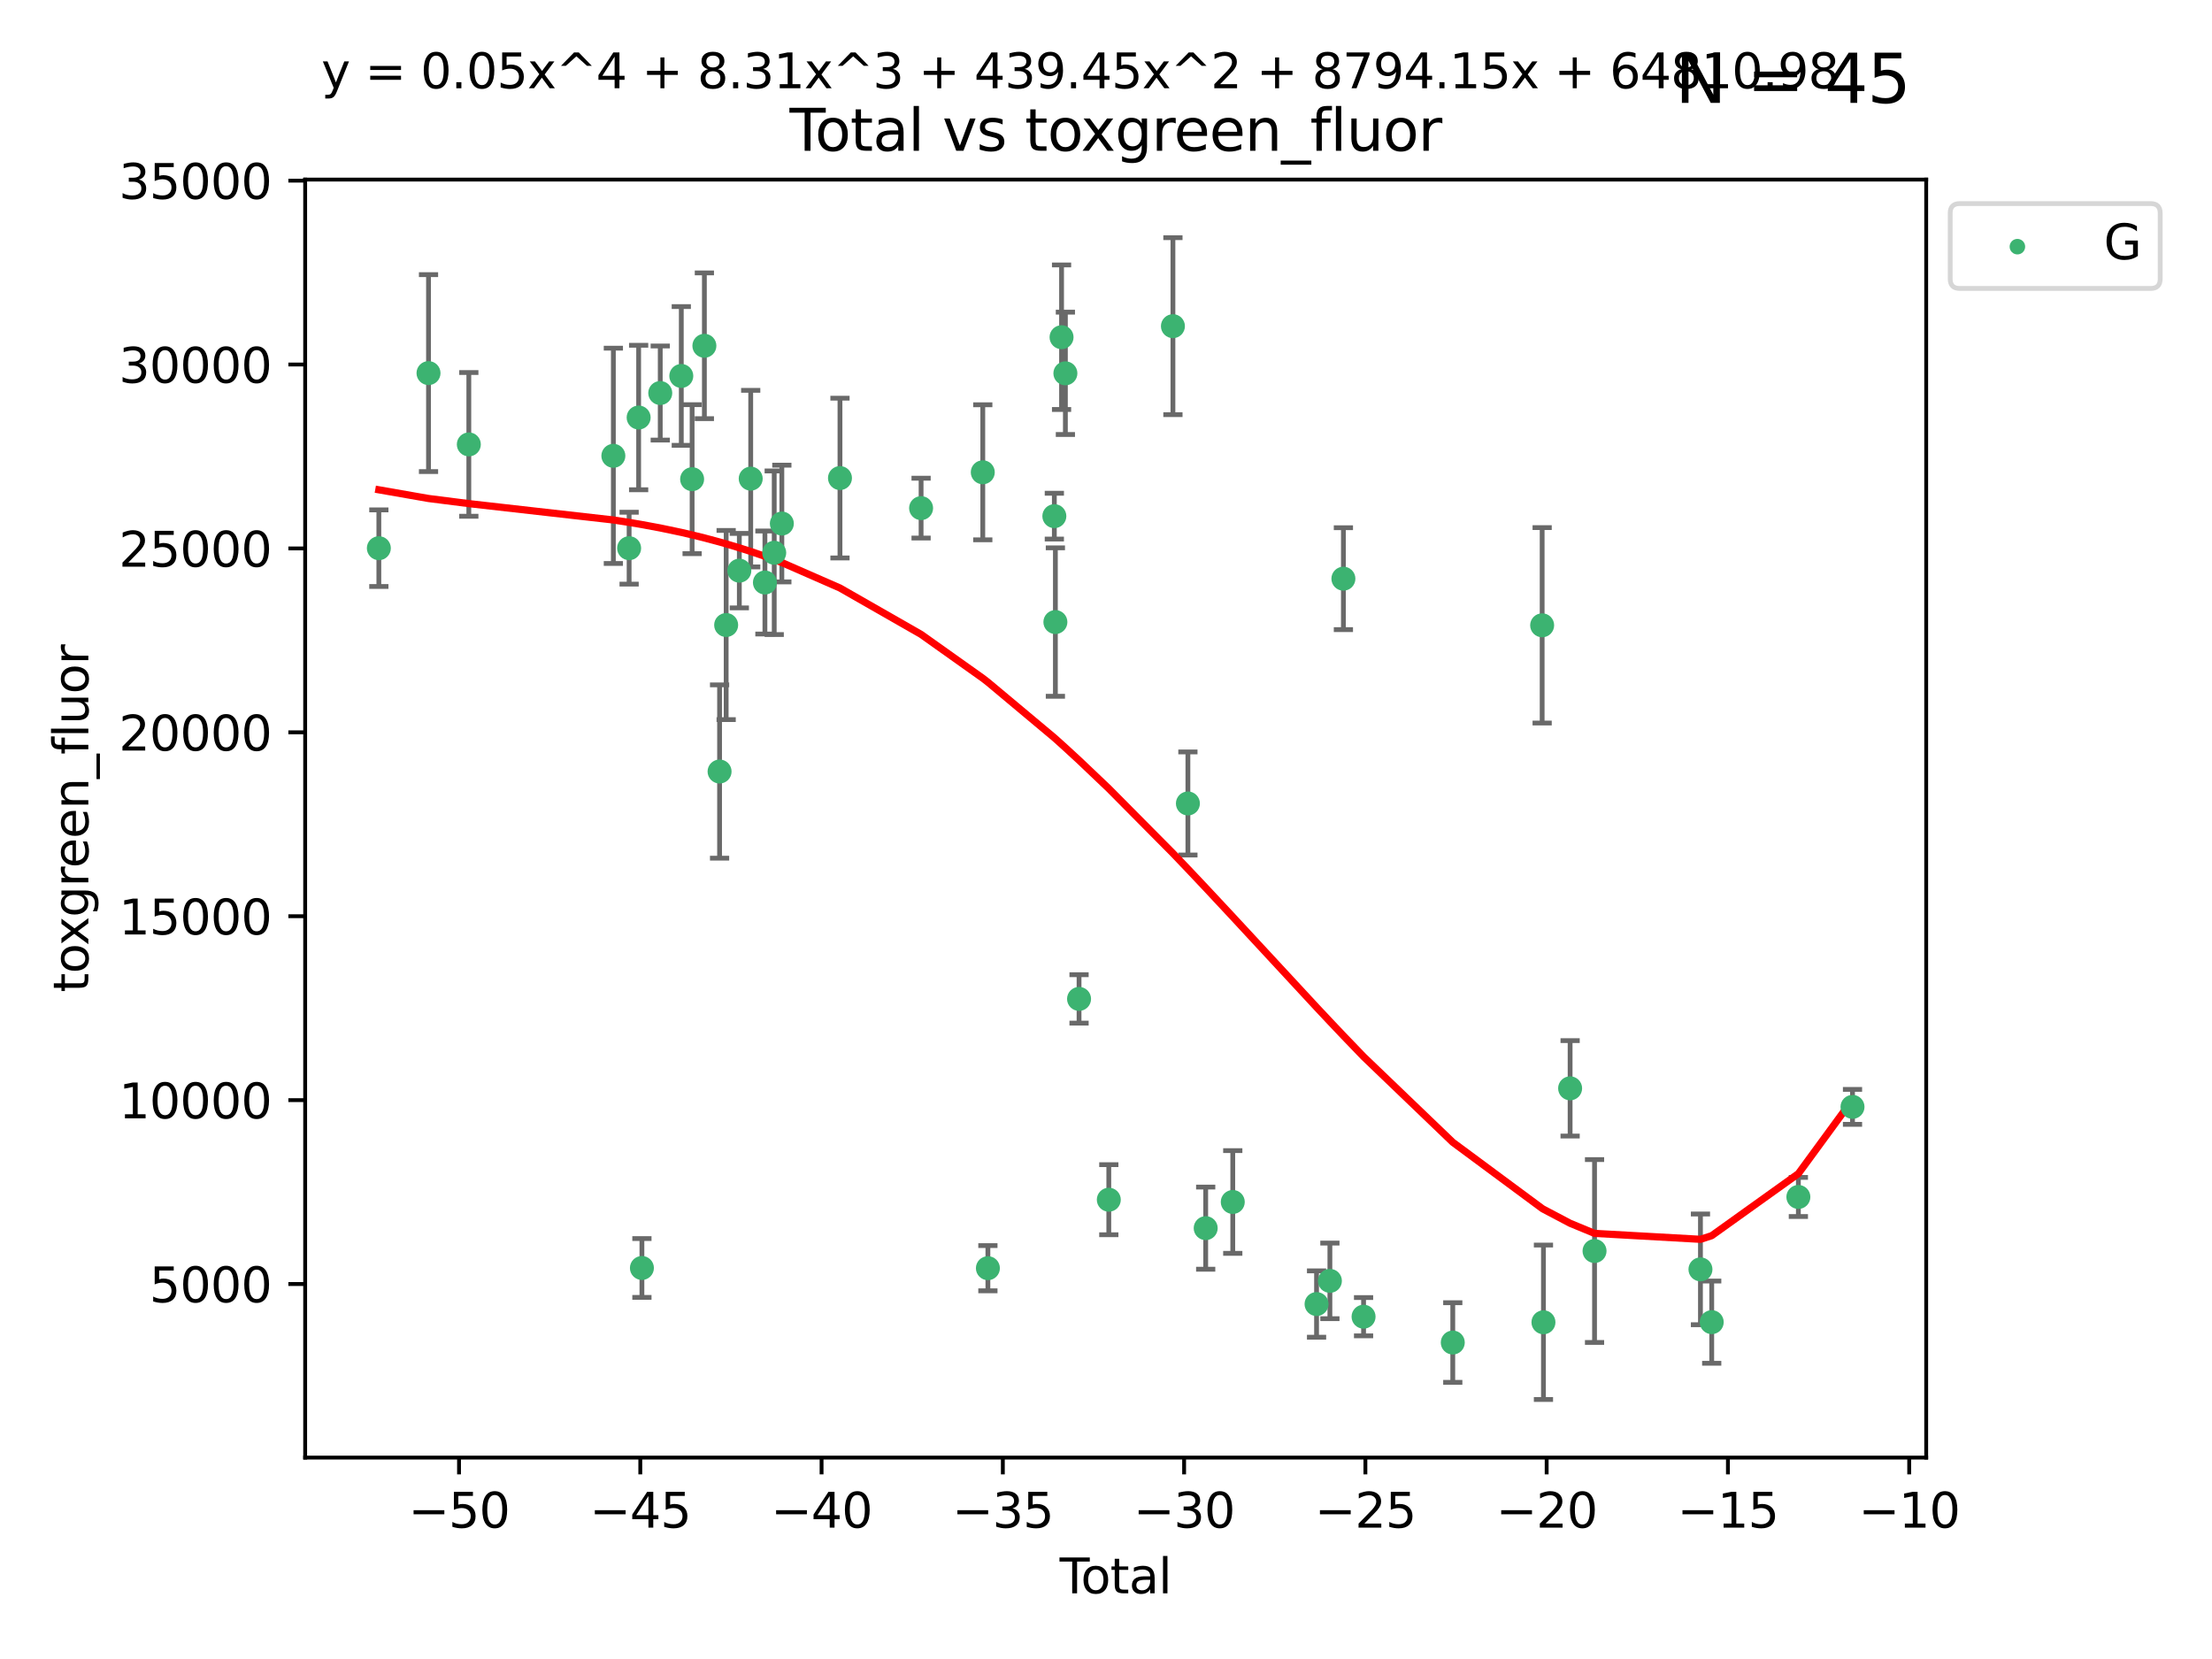 <?xml version="1.0" encoding="utf-8" standalone="no"?>
<!DOCTYPE svg PUBLIC "-//W3C//DTD SVG 1.1//EN"
  "http://www.w3.org/Graphics/SVG/1.1/DTD/svg11.dtd">
<svg xmlns:xlink="http://www.w3.org/1999/xlink" width="460.8pt" height="345.6pt" viewBox="0 0 460.8 345.6" xmlns="http://www.w3.org/2000/svg" version="1.1">
 <defs>
  <style type="text/css">*{stroke-linejoin: round; stroke-linecap: butt}</style>
 </defs>
 <g id="figure_1">
  <g id="patch_1">
   <path d="M 0 345.6 
L 460.8 345.6 
L 460.8 0 
L 0 0 
z
" style="fill: #ffffff"/>
  </g>
  <g id="axes_1">
   <g id="patch_2">
    <path d="M 63.571 303.64 
L 401.26 303.64 
L 401.26 37.411 
L 63.571 37.411 
z
" style="fill: #ffffff"/>
   </g>
   <g id="PathCollection_1">
    <defs>
     <path id="m4ce9280e00" d="M 0 1.118 
C 0.297 1.118 0.581 1 0.791 0.791 
C 1 0.581 1.118 0.297 1.118 0 
C 1.118 -0.297 1 -0.581 0.791 -0.791 
C 0.581 -1 0.297 -1.118 0 -1.118 
C -0.297 -1.118 -0.581 -1 -0.791 -0.791 
C -1 -0.581 -1.118 -0.297 -1.118 0 
C -1.118 0.297 -1 0.581 -0.791 0.791 
C -0.581 1 -0.297 1.118 0 1.118 
z
" style="stroke: #3cb371"/>
    </defs>
    <g clip-path="url(#p8dc86d5629)">
     <use xlink:href="#m4ce9280e00" x="78.921" y="114.198" style="fill: #3cb371; stroke: #3cb371"/>
     <use xlink:href="#m4ce9280e00" x="89.267" y="77.724" style="fill: #3cb371; stroke: #3cb371"/>
     <use xlink:href="#m4ce9280e00" x="97.665" y="92.577" style="fill: #3cb371; stroke: #3cb371"/>
     <use xlink:href="#m4ce9280e00" x="127.775" y="94.956" style="fill: #3cb371; stroke: #3cb371"/>
     <use xlink:href="#m4ce9280e00" x="131.058" y="114.197" style="fill: #3cb371; stroke: #3cb371"/>
     <use xlink:href="#m4ce9280e00" x="133.041" y="86.979" style="fill: #3cb371; stroke: #3cb371"/>
     <use xlink:href="#m4ce9280e00" x="133.723" y="264.144" style="fill: #3cb371; stroke: #3cb371"/>
     <use xlink:href="#m4ce9280e00" x="137.543" y="81.874" style="fill: #3cb371; stroke: #3cb371"/>
     <use xlink:href="#m4ce9280e00" x="141.926" y="78.318" style="fill: #3cb371; stroke: #3cb371"/>
     <use xlink:href="#m4ce9280e00" x="144.181" y="99.82" style="fill: #3cb371; stroke: #3cb371"/>
     <use xlink:href="#m4ce9280e00" x="146.736" y="72.035" style="fill: #3cb371; stroke: #3cb371"/>
     <use xlink:href="#m4ce9280e00" x="149.901" y="160.722" style="fill: #3cb371; stroke: #3cb371"/>
     <use xlink:href="#m4ce9280e00" x="151.272" y="130.204" style="fill: #3cb371; stroke: #3cb371"/>
     <use xlink:href="#m4ce9280e00" x="154.016" y="118.879" style="fill: #3cb371; stroke: #3cb371"/>
     <use xlink:href="#m4ce9280e00" x="156.387" y="99.709" style="fill: #3cb371; stroke: #3cb371"/>
     <use xlink:href="#m4ce9280e00" x="159.347" y="121.348" style="fill: #3cb371; stroke: #3cb371"/>
     <use xlink:href="#m4ce9280e00" x="161.285" y="115.15" style="fill: #3cb371; stroke: #3cb371"/>
     <use xlink:href="#m4ce9280e00" x="162.873" y="109.064" style="fill: #3cb371; stroke: #3cb371"/>
     <use xlink:href="#m4ce9280e00" x="174.982" y="99.589" style="fill: #3cb371; stroke: #3cb371"/>
     <use xlink:href="#m4ce9280e00" x="191.881" y="105.852" style="fill: #3cb371; stroke: #3cb371"/>
     <use xlink:href="#m4ce9280e00" x="204.731" y="98.386" style="fill: #3cb371; stroke: #3cb371"/>
     <use xlink:href="#m4ce9280e00" x="205.797" y="264.187" style="fill: #3cb371; stroke: #3cb371"/>
     <use xlink:href="#m4ce9280e00" x="219.639" y="107.524" style="fill: #3cb371; stroke: #3cb371"/>
     <use xlink:href="#m4ce9280e00" x="219.857" y="129.587" style="fill: #3cb371; stroke: #3cb371"/>
     <use xlink:href="#m4ce9280e00" x="221.142" y="70.246" style="fill: #3cb371; stroke: #3cb371"/>
     <use xlink:href="#m4ce9280e00" x="221.94" y="77.771" style="fill: #3cb371; stroke: #3cb371"/>
     <use xlink:href="#m4ce9280e00" x="224.786" y="208.09" style="fill: #3cb371; stroke: #3cb371"/>
     <use xlink:href="#m4ce9280e00" x="230.985" y="249.922" style="fill: #3cb371; stroke: #3cb371"/>
     <use xlink:href="#m4ce9280e00" x="244.342" y="67.947" style="fill: #3cb371; stroke: #3cb371"/>
     <use xlink:href="#m4ce9280e00" x="247.462" y="167.377" style="fill: #3cb371; stroke: #3cb371"/>
     <use xlink:href="#m4ce9280e00" x="251.168" y="255.845" style="fill: #3cb371; stroke: #3cb371"/>
     <use xlink:href="#m4ce9280e00" x="256.809" y="250.394" style="fill: #3cb371; stroke: #3cb371"/>
     <use xlink:href="#m4ce9280e00" x="274.263" y="271.659" style="fill: #3cb371; stroke: #3cb371"/>
     <use xlink:href="#m4ce9280e00" x="277.042" y="266.83" style="fill: #3cb371; stroke: #3cb371"/>
     <use xlink:href="#m4ce9280e00" x="279.855" y="120.55" style="fill: #3cb371; stroke: #3cb371"/>
     <use xlink:href="#m4ce9280e00" x="284.056" y="274.291" style="fill: #3cb371; stroke: #3cb371"/>
     <use xlink:href="#m4ce9280e00" x="302.64" y="279.675" style="fill: #3cb371; stroke: #3cb371"/>
     <use xlink:href="#m4ce9280e00" x="321.258" y="130.262" style="fill: #3cb371; stroke: #3cb371"/>
     <use xlink:href="#m4ce9280e00" x="321.53" y="275.455" style="fill: #3cb371; stroke: #3cb371"/>
     <use xlink:href="#m4ce9280e00" x="327.084" y="226.719" style="fill: #3cb371; stroke: #3cb371"/>
     <use xlink:href="#m4ce9280e00" x="332.172" y="260.609" style="fill: #3cb371; stroke: #3cb371"/>
     <use xlink:href="#m4ce9280e00" x="354.236" y="264.431" style="fill: #3cb371; stroke: #3cb371"/>
     <use xlink:href="#m4ce9280e00" x="356.582" y="275.427" style="fill: #3cb371; stroke: #3cb371"/>
     <use xlink:href="#m4ce9280e00" x="374.633" y="249.349" style="fill: #3cb371; stroke: #3cb371"/>
     <use xlink:href="#m4ce9280e00" x="385.911" y="230.582" style="fill: #3cb371; stroke: #3cb371"/>
    </g>
   </g>
   <g id="matplotlib.axis_1">
    <g id="xtick_1">
     <g id="line2d_1">
      <defs>
       <path id="m069d992922" d="M 0 0 
L 0 3.5 
" style="stroke: #000000; stroke-width: 0.8"/>
      </defs>
      <g>
       <use xlink:href="#m069d992922" x="95.623" y="303.64" style="stroke: #000000; stroke-width: 0.8"/>
      </g>
     </g>
     <g id="text_1">
      <!-- −50 -->
      <g transform="translate(85.071 318.238)scale(0.1 -0.1)">
       <defs>
        <path id="DejaVuSans-2212" d="M 678 2272 
L 4684 2272 
L 4684 1741 
L 678 1741 
L 678 2272 
z
" transform="scale(0.016)"/>
        <path id="DejaVuSans-35" d="M 691 4666 
L 3169 4666 
L 3169 4134 
L 1269 4134 
L 1269 2991 
Q 1406 3038 1543 3061 
Q 1681 3084 1819 3084 
Q 2600 3084 3056 2656 
Q 3513 2228 3513 1497 
Q 3513 744 3044 326 
Q 2575 -91 1722 -91 
Q 1428 -91 1123 -41 
Q 819 9 494 109 
L 494 744 
Q 775 591 1075 516 
Q 1375 441 1709 441 
Q 2250 441 2565 725 
Q 2881 1009 2881 1497 
Q 2881 1984 2565 2268 
Q 2250 2553 1709 2553 
Q 1456 2553 1204 2497 
Q 953 2441 691 2322 
L 691 4666 
z
" transform="scale(0.016)"/>
        <path id="DejaVuSans-30" d="M 2034 4250 
Q 1547 4250 1301 3770 
Q 1056 3291 1056 2328 
Q 1056 1369 1301 889 
Q 1547 409 2034 409 
Q 2525 409 2770 889 
Q 3016 1369 3016 2328 
Q 3016 3291 2770 3770 
Q 2525 4250 2034 4250 
z
M 2034 4750 
Q 2819 4750 3233 4129 
Q 3647 3509 3647 2328 
Q 3647 1150 3233 529 
Q 2819 -91 2034 -91 
Q 1250 -91 836 529 
Q 422 1150 422 2328 
Q 422 3509 836 4129 
Q 1250 4750 2034 4750 
z
" transform="scale(0.016)"/>
       </defs>
       <use xlink:href="#DejaVuSans-2212"/>
       <use xlink:href="#DejaVuSans-35" x="83.789"/>
       <use xlink:href="#DejaVuSans-30" x="147.412"/>
      </g>
     </g>
    </g>
    <g id="xtick_2">
     <g id="line2d_2">
      <g>
       <use xlink:href="#m069d992922" x="133.385" y="303.64" style="stroke: #000000; stroke-width: 0.8"/>
      </g>
     </g>
     <g id="text_2">
      <!-- −45 -->
      <g transform="translate(122.833 318.238)scale(0.1 -0.1)">
       <defs>
        <path id="DejaVuSans-34" d="M 2419 4116 
L 825 1625 
L 2419 1625 
L 2419 4116 
z
M 2253 4666 
L 3047 4666 
L 3047 1625 
L 3713 1625 
L 3713 1100 
L 3047 1100 
L 3047 0 
L 2419 0 
L 2419 1100 
L 313 1100 
L 313 1709 
L 2253 4666 
z
" transform="scale(0.016)"/>
       </defs>
       <use xlink:href="#DejaVuSans-2212"/>
       <use xlink:href="#DejaVuSans-34" x="83.789"/>
       <use xlink:href="#DejaVuSans-35" x="147.412"/>
      </g>
     </g>
    </g>
    <g id="xtick_3">
     <g id="line2d_3">
      <g>
       <use xlink:href="#m069d992922" x="171.148" y="303.64" style="stroke: #000000; stroke-width: 0.8"/>
      </g>
     </g>
     <g id="text_3">
      <!-- −40 -->
      <g transform="translate(160.595 318.238)scale(0.1 -0.1)">
       <use xlink:href="#DejaVuSans-2212"/>
       <use xlink:href="#DejaVuSans-34" x="83.789"/>
       <use xlink:href="#DejaVuSans-30" x="147.412"/>
      </g>
     </g>
    </g>
    <g id="xtick_4">
     <g id="line2d_4">
      <g>
       <use xlink:href="#m069d992922" x="208.91" y="303.64" style="stroke: #000000; stroke-width: 0.8"/>
      </g>
     </g>
     <g id="text_4">
      <!-- −35 -->
      <g transform="translate(198.358 318.238)scale(0.1 -0.1)">
       <defs>
        <path id="DejaVuSans-33" d="M 2597 2516 
Q 3050 2419 3304 2112 
Q 3559 1806 3559 1356 
Q 3559 666 3084 287 
Q 2609 -91 1734 -91 
Q 1441 -91 1130 -33 
Q 819 25 488 141 
L 488 750 
Q 750 597 1062 519 
Q 1375 441 1716 441 
Q 2309 441 2620 675 
Q 2931 909 2931 1356 
Q 2931 1769 2642 2001 
Q 2353 2234 1838 2234 
L 1294 2234 
L 1294 2753 
L 1863 2753 
Q 2328 2753 2575 2939 
Q 2822 3125 2822 3475 
Q 2822 3834 2567 4026 
Q 2313 4219 1838 4219 
Q 1578 4219 1281 4162 
Q 984 4106 628 3988 
L 628 4550 
Q 988 4650 1302 4700 
Q 1616 4750 1894 4750 
Q 2613 4750 3031 4423 
Q 3450 4097 3450 3541 
Q 3450 3153 3228 2886 
Q 3006 2619 2597 2516 
z
" transform="scale(0.016)"/>
       </defs>
       <use xlink:href="#DejaVuSans-2212"/>
       <use xlink:href="#DejaVuSans-33" x="83.789"/>
       <use xlink:href="#DejaVuSans-35" x="147.412"/>
      </g>
     </g>
    </g>
    <g id="xtick_5">
     <g id="line2d_5">
      <g>
       <use xlink:href="#m069d992922" x="246.672" y="303.64" style="stroke: #000000; stroke-width: 0.8"/>
      </g>
     </g>
     <g id="text_5">
      <!-- −30 -->
      <g transform="translate(236.12 318.238)scale(0.1 -0.1)">
       <use xlink:href="#DejaVuSans-2212"/>
       <use xlink:href="#DejaVuSans-33" x="83.789"/>
       <use xlink:href="#DejaVuSans-30" x="147.412"/>
      </g>
     </g>
    </g>
    <g id="xtick_6">
     <g id="line2d_6">
      <g>
       <use xlink:href="#m069d992922" x="284.435" y="303.64" style="stroke: #000000; stroke-width: 0.8"/>
      </g>
     </g>
     <g id="text_6">
      <!-- −25 -->
      <g transform="translate(273.882 318.238)scale(0.1 -0.1)">
       <defs>
        <path id="DejaVuSans-32" d="M 1228 531 
L 3431 531 
L 3431 0 
L 469 0 
L 469 531 
Q 828 903 1448 1529 
Q 2069 2156 2228 2338 
Q 2531 2678 2651 2914 
Q 2772 3150 2772 3378 
Q 2772 3750 2511 3984 
Q 2250 4219 1831 4219 
Q 1534 4219 1204 4116 
Q 875 4013 500 3803 
L 500 4441 
Q 881 4594 1212 4672 
Q 1544 4750 1819 4750 
Q 2544 4750 2975 4387 
Q 3406 4025 3406 3419 
Q 3406 3131 3298 2873 
Q 3191 2616 2906 2266 
Q 2828 2175 2409 1742 
Q 1991 1309 1228 531 
z
" transform="scale(0.016)"/>
       </defs>
       <use xlink:href="#DejaVuSans-2212"/>
       <use xlink:href="#DejaVuSans-32" x="83.789"/>
       <use xlink:href="#DejaVuSans-35" x="147.412"/>
      </g>
     </g>
    </g>
    <g id="xtick_7">
     <g id="line2d_7">
      <g>
       <use xlink:href="#m069d992922" x="322.197" y="303.64" style="stroke: #000000; stroke-width: 0.8"/>
      </g>
     </g>
     <g id="text_7">
      <!-- −20 -->
      <g transform="translate(311.645 318.238)scale(0.1 -0.1)">
       <use xlink:href="#DejaVuSans-2212"/>
       <use xlink:href="#DejaVuSans-32" x="83.789"/>
       <use xlink:href="#DejaVuSans-30" x="147.412"/>
      </g>
     </g>
    </g>
    <g id="xtick_8">
     <g id="line2d_8">
      <g>
       <use xlink:href="#m069d992922" x="359.959" y="303.64" style="stroke: #000000; stroke-width: 0.8"/>
      </g>
     </g>
     <g id="text_8">
      <!-- −15 -->
      <g transform="translate(349.407 318.238)scale(0.1 -0.1)">
       <defs>
        <path id="DejaVuSans-31" d="M 794 531 
L 1825 531 
L 1825 4091 
L 703 3866 
L 703 4441 
L 1819 4666 
L 2450 4666 
L 2450 531 
L 3481 531 
L 3481 0 
L 794 0 
L 794 531 
z
" transform="scale(0.016)"/>
       </defs>
       <use xlink:href="#DejaVuSans-2212"/>
       <use xlink:href="#DejaVuSans-31" x="83.789"/>
       <use xlink:href="#DejaVuSans-35" x="147.412"/>
      </g>
     </g>
    </g>
    <g id="xtick_9">
     <g id="line2d_9">
      <g>
       <use xlink:href="#m069d992922" x="397.722" y="303.64" style="stroke: #000000; stroke-width: 0.8"/>
      </g>
     </g>
     <g id="text_9">
      <!-- −10 -->
      <g transform="translate(387.169 318.238)scale(0.1 -0.1)">
       <use xlink:href="#DejaVuSans-2212"/>
       <use xlink:href="#DejaVuSans-31" x="83.789"/>
       <use xlink:href="#DejaVuSans-30" x="147.412"/>
      </g>
     </g>
    </g>
    <g id="text_10">
     <!-- Total -->
     <g transform="translate(220.739 331.917)scale(0.1 -0.1)">
      <defs>
       <path id="DejaVuSans-54" d="M -19 4666 
L 3928 4666 
L 3928 4134 
L 2272 4134 
L 2272 0 
L 1638 0 
L 1638 4134 
L -19 4134 
L -19 4666 
z
" transform="scale(0.016)"/>
       <path id="DejaVuSans-6f" d="M 1959 3097 
Q 1497 3097 1228 2736 
Q 959 2375 959 1747 
Q 959 1119 1226 758 
Q 1494 397 1959 397 
Q 2419 397 2687 759 
Q 2956 1122 2956 1747 
Q 2956 2369 2687 2733 
Q 2419 3097 1959 3097 
z
M 1959 3584 
Q 2709 3584 3137 3096 
Q 3566 2609 3566 1747 
Q 3566 888 3137 398 
Q 2709 -91 1959 -91 
Q 1206 -91 779 398 
Q 353 888 353 1747 
Q 353 2609 779 3096 
Q 1206 3584 1959 3584 
z
" transform="scale(0.016)"/>
       <path id="DejaVuSans-74" d="M 1172 4494 
L 1172 3500 
L 2356 3500 
L 2356 3053 
L 1172 3053 
L 1172 1153 
Q 1172 725 1289 603 
Q 1406 481 1766 481 
L 2356 481 
L 2356 0 
L 1766 0 
Q 1100 0 847 248 
Q 594 497 594 1153 
L 594 3053 
L 172 3053 
L 172 3500 
L 594 3500 
L 594 4494 
L 1172 4494 
z
" transform="scale(0.016)"/>
       <path id="DejaVuSans-61" d="M 2194 1759 
Q 1497 1759 1228 1600 
Q 959 1441 959 1056 
Q 959 750 1161 570 
Q 1363 391 1709 391 
Q 2188 391 2477 730 
Q 2766 1069 2766 1631 
L 2766 1759 
L 2194 1759 
z
M 3341 1997 
L 3341 0 
L 2766 0 
L 2766 531 
Q 2569 213 2275 61 
Q 1981 -91 1556 -91 
Q 1019 -91 701 211 
Q 384 513 384 1019 
Q 384 1609 779 1909 
Q 1175 2209 1959 2209 
L 2766 2209 
L 2766 2266 
Q 2766 2663 2505 2880 
Q 2244 3097 1772 3097 
Q 1472 3097 1187 3025 
Q 903 2953 641 2809 
L 641 3341 
Q 956 3463 1253 3523 
Q 1550 3584 1831 3584 
Q 2591 3584 2966 3190 
Q 3341 2797 3341 1997 
z
" transform="scale(0.016)"/>
       <path id="DejaVuSans-6c" d="M 603 4863 
L 1178 4863 
L 1178 0 
L 603 0 
L 603 4863 
z
" transform="scale(0.016)"/>
      </defs>
      <use xlink:href="#DejaVuSans-54"/>
      <use xlink:href="#DejaVuSans-6f" x="44.084"/>
      <use xlink:href="#DejaVuSans-74" x="105.266"/>
      <use xlink:href="#DejaVuSans-61" x="144.475"/>
      <use xlink:href="#DejaVuSans-6c" x="205.754"/>
     </g>
    </g>
   </g>
   <g id="matplotlib.axis_2">
    <g id="ytick_1">
     <g id="line2d_10">
      <defs>
       <path id="m9596f6e429" d="M 0 0 
L -3.5 0 
" style="stroke: #000000; stroke-width: 0.8"/>
      </defs>
      <g>
       <use xlink:href="#m9596f6e429" x="63.571" y="267.484" style="stroke: #000000; stroke-width: 0.8"/>
      </g>
     </g>
     <g id="text_11">
      <!-- 5000 -->
      <g transform="translate(31.121 271.283)scale(0.1 -0.1)">
       <use xlink:href="#DejaVuSans-35"/>
       <use xlink:href="#DejaVuSans-30" x="63.623"/>
       <use xlink:href="#DejaVuSans-30" x="127.246"/>
       <use xlink:href="#DejaVuSans-30" x="190.869"/>
      </g>
     </g>
    </g>
    <g id="ytick_2">
     <g id="line2d_11">
      <g>
       <use xlink:href="#m9596f6e429" x="63.571" y="229.175" style="stroke: #000000; stroke-width: 0.8"/>
      </g>
     </g>
     <g id="text_12">
      <!-- 10000 -->
      <g transform="translate(24.759 232.974)scale(0.1 -0.1)">
       <use xlink:href="#DejaVuSans-31"/>
       <use xlink:href="#DejaVuSans-30" x="63.623"/>
       <use xlink:href="#DejaVuSans-30" x="127.246"/>
       <use xlink:href="#DejaVuSans-30" x="190.869"/>
       <use xlink:href="#DejaVuSans-30" x="254.492"/>
      </g>
     </g>
    </g>
    <g id="ytick_3">
     <g id="line2d_12">
      <g>
       <use xlink:href="#m9596f6e429" x="63.571" y="190.865" style="stroke: #000000; stroke-width: 0.8"/>
      </g>
     </g>
     <g id="text_13">
      <!-- 15000 -->
      <g transform="translate(24.759 194.665)scale(0.1 -0.1)">
       <use xlink:href="#DejaVuSans-31"/>
       <use xlink:href="#DejaVuSans-35" x="63.623"/>
       <use xlink:href="#DejaVuSans-30" x="127.246"/>
       <use xlink:href="#DejaVuSans-30" x="190.869"/>
       <use xlink:href="#DejaVuSans-30" x="254.492"/>
      </g>
     </g>
    </g>
    <g id="ytick_4">
     <g id="line2d_13">
      <g>
       <use xlink:href="#m9596f6e429" x="63.571" y="152.556" style="stroke: #000000; stroke-width: 0.8"/>
      </g>
     </g>
     <g id="text_14">
      <!-- 20000 -->
      <g transform="translate(24.759 156.356)scale(0.1 -0.1)">
       <use xlink:href="#DejaVuSans-32"/>
       <use xlink:href="#DejaVuSans-30" x="63.623"/>
       <use xlink:href="#DejaVuSans-30" x="127.246"/>
       <use xlink:href="#DejaVuSans-30" x="190.869"/>
       <use xlink:href="#DejaVuSans-30" x="254.492"/>
      </g>
     </g>
    </g>
    <g id="ytick_5">
     <g id="line2d_14">
      <g>
       <use xlink:href="#m9596f6e429" x="63.571" y="114.247" style="stroke: #000000; stroke-width: 0.8"/>
      </g>
     </g>
     <g id="text_15">
      <!-- 25000 -->
      <g transform="translate(24.759 118.046)scale(0.1 -0.1)">
       <use xlink:href="#DejaVuSans-32"/>
       <use xlink:href="#DejaVuSans-35" x="63.623"/>
       <use xlink:href="#DejaVuSans-30" x="127.246"/>
       <use xlink:href="#DejaVuSans-30" x="190.869"/>
       <use xlink:href="#DejaVuSans-30" x="254.492"/>
      </g>
     </g>
    </g>
    <g id="ytick_6">
     <g id="line2d_15">
      <g>
       <use xlink:href="#m9596f6e429" x="63.571" y="75.938" style="stroke: #000000; stroke-width: 0.8"/>
      </g>
     </g>
     <g id="text_16">
      <!-- 30000 -->
      <g transform="translate(24.759 79.737)scale(0.1 -0.1)">
       <use xlink:href="#DejaVuSans-33"/>
       <use xlink:href="#DejaVuSans-30" x="63.623"/>
       <use xlink:href="#DejaVuSans-30" x="127.246"/>
       <use xlink:href="#DejaVuSans-30" x="190.869"/>
       <use xlink:href="#DejaVuSans-30" x="254.492"/>
      </g>
     </g>
    </g>
    <g id="ytick_7">
     <g id="line2d_16">
      <g>
       <use xlink:href="#m9596f6e429" x="63.571" y="37.629" style="stroke: #000000; stroke-width: 0.8"/>
      </g>
     </g>
     <g id="text_17">
      <!-- 35000 -->
      <g transform="translate(24.759 41.428)scale(0.1 -0.1)">
       <use xlink:href="#DejaVuSans-33"/>
       <use xlink:href="#DejaVuSans-35" x="63.623"/>
       <use xlink:href="#DejaVuSans-30" x="127.246"/>
       <use xlink:href="#DejaVuSans-30" x="190.869"/>
       <use xlink:href="#DejaVuSans-30" x="254.492"/>
      </g>
     </g>
    </g>
    <g id="text_18">
     <!-- toxgreen_fluor -->
     <g transform="translate(18.401 206.72)rotate(-90)scale(0.1 -0.1)">
      <defs>
       <path id="DejaVuSans-78" d="M 3513 3500 
L 2247 1797 
L 3578 0 
L 2900 0 
L 1881 1375 
L 863 0 
L 184 0 
L 1544 1831 
L 300 3500 
L 978 3500 
L 1906 2253 
L 2834 3500 
L 3513 3500 
z
" transform="scale(0.016)"/>
       <path id="DejaVuSans-67" d="M 2906 1791 
Q 2906 2416 2648 2759 
Q 2391 3103 1925 3103 
Q 1463 3103 1205 2759 
Q 947 2416 947 1791 
Q 947 1169 1205 825 
Q 1463 481 1925 481 
Q 2391 481 2648 825 
Q 2906 1169 2906 1791 
z
M 3481 434 
Q 3481 -459 3084 -895 
Q 2688 -1331 1869 -1331 
Q 1566 -1331 1297 -1286 
Q 1028 -1241 775 -1147 
L 775 -588 
Q 1028 -725 1275 -790 
Q 1522 -856 1778 -856 
Q 2344 -856 2625 -561 
Q 2906 -266 2906 331 
L 2906 616 
Q 2728 306 2450 153 
Q 2172 0 1784 0 
Q 1141 0 747 490 
Q 353 981 353 1791 
Q 353 2603 747 3093 
Q 1141 3584 1784 3584 
Q 2172 3584 2450 3431 
Q 2728 3278 2906 2969 
L 2906 3500 
L 3481 3500 
L 3481 434 
z
" transform="scale(0.016)"/>
       <path id="DejaVuSans-72" d="M 2631 2963 
Q 2534 3019 2420 3045 
Q 2306 3072 2169 3072 
Q 1681 3072 1420 2755 
Q 1159 2438 1159 1844 
L 1159 0 
L 581 0 
L 581 3500 
L 1159 3500 
L 1159 2956 
Q 1341 3275 1631 3429 
Q 1922 3584 2338 3584 
Q 2397 3584 2469 3576 
Q 2541 3569 2628 3553 
L 2631 2963 
z
" transform="scale(0.016)"/>
       <path id="DejaVuSans-65" d="M 3597 1894 
L 3597 1613 
L 953 1613 
Q 991 1019 1311 708 
Q 1631 397 2203 397 
Q 2534 397 2845 478 
Q 3156 559 3463 722 
L 3463 178 
Q 3153 47 2828 -22 
Q 2503 -91 2169 -91 
Q 1331 -91 842 396 
Q 353 884 353 1716 
Q 353 2575 817 3079 
Q 1281 3584 2069 3584 
Q 2775 3584 3186 3129 
Q 3597 2675 3597 1894 
z
M 3022 2063 
Q 3016 2534 2758 2815 
Q 2500 3097 2075 3097 
Q 1594 3097 1305 2825 
Q 1016 2553 972 2059 
L 3022 2063 
z
" transform="scale(0.016)"/>
       <path id="DejaVuSans-6e" d="M 3513 2113 
L 3513 0 
L 2938 0 
L 2938 2094 
Q 2938 2591 2744 2837 
Q 2550 3084 2163 3084 
Q 1697 3084 1428 2787 
Q 1159 2491 1159 1978 
L 1159 0 
L 581 0 
L 581 3500 
L 1159 3500 
L 1159 2956 
Q 1366 3272 1645 3428 
Q 1925 3584 2291 3584 
Q 2894 3584 3203 3211 
Q 3513 2838 3513 2113 
z
" transform="scale(0.016)"/>
       <path id="DejaVuSans-5f" d="M 3263 -1063 
L 3263 -1509 
L -63 -1509 
L -63 -1063 
L 3263 -1063 
z
" transform="scale(0.016)"/>
       <path id="DejaVuSans-66" d="M 2375 4863 
L 2375 4384 
L 1825 4384 
Q 1516 4384 1395 4259 
Q 1275 4134 1275 3809 
L 1275 3500 
L 2222 3500 
L 2222 3053 
L 1275 3053 
L 1275 0 
L 697 0 
L 697 3053 
L 147 3053 
L 147 3500 
L 697 3500 
L 697 3744 
Q 697 4328 969 4595 
Q 1241 4863 1831 4863 
L 2375 4863 
z
" transform="scale(0.016)"/>
       <path id="DejaVuSans-75" d="M 544 1381 
L 544 3500 
L 1119 3500 
L 1119 1403 
Q 1119 906 1312 657 
Q 1506 409 1894 409 
Q 2359 409 2629 706 
Q 2900 1003 2900 1516 
L 2900 3500 
L 3475 3500 
L 3475 0 
L 2900 0 
L 2900 538 
Q 2691 219 2414 64 
Q 2138 -91 1772 -91 
Q 1169 -91 856 284 
Q 544 659 544 1381 
z
M 1991 3584 
L 1991 3584 
z
" transform="scale(0.016)"/>
      </defs>
      <use xlink:href="#DejaVuSans-74"/>
      <use xlink:href="#DejaVuSans-6f" x="39.209"/>
      <use xlink:href="#DejaVuSans-78" x="97.266"/>
      <use xlink:href="#DejaVuSans-67" x="156.445"/>
      <use xlink:href="#DejaVuSans-72" x="219.922"/>
      <use xlink:href="#DejaVuSans-65" x="258.785"/>
      <use xlink:href="#DejaVuSans-65" x="320.309"/>
      <use xlink:href="#DejaVuSans-6e" x="381.832"/>
      <use xlink:href="#DejaVuSans-5f" x="445.211"/>
      <use xlink:href="#DejaVuSans-66" x="495.211"/>
      <use xlink:href="#DejaVuSans-6c" x="530.416"/>
      <use xlink:href="#DejaVuSans-75" x="558.199"/>
      <use xlink:href="#DejaVuSans-6f" x="621.578"/>
      <use xlink:href="#DejaVuSans-72" x="682.76"/>
     </g>
    </g>
   </g>
   <g id="LineCollection_1">
    <path d="M 78.921 122.177 
L 78.921 106.218 
" clip-path="url(#p8dc86d5629)" style="fill: none; stroke: #696969"/>
    <path d="M 89.267 98.235 
L 89.267 57.213 
" clip-path="url(#p8dc86d5629)" style="fill: none; stroke: #696969"/>
    <path d="M 97.665 107.546 
L 97.665 77.608 
" clip-path="url(#p8dc86d5629)" style="fill: none; stroke: #696969"/>
    <path d="M 127.775 117.382 
L 127.775 72.53 
" clip-path="url(#p8dc86d5629)" style="fill: none; stroke: #696969"/>
    <path d="M 131.058 121.685 
L 131.058 106.709 
" clip-path="url(#p8dc86d5629)" style="fill: none; stroke: #696969"/>
    <path d="M 133.041 102.026 
L 133.041 71.931 
" clip-path="url(#p8dc86d5629)" style="fill: none; stroke: #696969"/>
    <path d="M 133.723 270.268 
L 133.723 258.021 
" clip-path="url(#p8dc86d5629)" style="fill: none; stroke: #696969"/>
    <path d="M 137.543 91.672 
L 137.543 72.076 
" clip-path="url(#p8dc86d5629)" style="fill: none; stroke: #696969"/>
    <path d="M 141.926 92.768 
L 141.926 63.868 
" clip-path="url(#p8dc86d5629)" style="fill: none; stroke: #696969"/>
    <path d="M 144.181 115.336 
L 144.181 84.303 
" clip-path="url(#p8dc86d5629)" style="fill: none; stroke: #696969"/>
    <path d="M 146.736 87.218 
L 146.736 56.851 
" clip-path="url(#p8dc86d5629)" style="fill: none; stroke: #696969"/>
    <path d="M 149.901 178.776 
L 149.901 142.667 
" clip-path="url(#p8dc86d5629)" style="fill: none; stroke: #696969"/>
    <path d="M 151.272 149.911 
L 151.272 110.497 
" clip-path="url(#p8dc86d5629)" style="fill: none; stroke: #696969"/>
    <path d="M 154.016 126.638 
L 154.016 111.12 
" clip-path="url(#p8dc86d5629)" style="fill: none; stroke: #696969"/>
    <path d="M 156.387 118.101 
L 156.387 81.316 
" clip-path="url(#p8dc86d5629)" style="fill: none; stroke: #696969"/>
    <path d="M 159.347 132.078 
L 159.347 110.618 
" clip-path="url(#p8dc86d5629)" style="fill: none; stroke: #696969"/>
    <path d="M 161.285 132.192 
L 161.285 98.108 
" clip-path="url(#p8dc86d5629)" style="fill: none; stroke: #696969"/>
    <path d="M 162.873 121.223 
L 162.873 96.905 
" clip-path="url(#p8dc86d5629)" style="fill: none; stroke: #696969"/>
    <path d="M 174.982 116.23 
L 174.982 82.948 
" clip-path="url(#p8dc86d5629)" style="fill: none; stroke: #696969"/>
    <path d="M 191.881 112.083 
L 191.881 99.62 
" clip-path="url(#p8dc86d5629)" style="fill: none; stroke: #696969"/>
    <path d="M 204.731 112.453 
L 204.731 84.319 
" clip-path="url(#p8dc86d5629)" style="fill: none; stroke: #696969"/>
    <path d="M 205.797 268.898 
L 205.797 259.477 
" clip-path="url(#p8dc86d5629)" style="fill: none; stroke: #696969"/>
    <path d="M 219.639 112.295 
L 219.639 102.753 
" clip-path="url(#p8dc86d5629)" style="fill: none; stroke: #696969"/>
    <path d="M 219.857 145.048 
L 219.857 114.125 
" clip-path="url(#p8dc86d5629)" style="fill: none; stroke: #696969"/>
    <path d="M 221.142 85.303 
L 221.142 55.188 
" clip-path="url(#p8dc86d5629)" style="fill: none; stroke: #696969"/>
    <path d="M 221.94 90.513 
L 221.94 65.029 
" clip-path="url(#p8dc86d5629)" style="fill: none; stroke: #696969"/>
    <path d="M 224.786 213.134 
L 224.786 203.046 
" clip-path="url(#p8dc86d5629)" style="fill: none; stroke: #696969"/>
    <path d="M 230.985 257.222 
L 230.985 242.621 
" clip-path="url(#p8dc86d5629)" style="fill: none; stroke: #696969"/>
    <path d="M 244.342 86.382 
L 244.342 49.513 
" clip-path="url(#p8dc86d5629)" style="fill: none; stroke: #696969"/>
    <path d="M 247.462 178.115 
L 247.462 156.64 
" clip-path="url(#p8dc86d5629)" style="fill: none; stroke: #696969"/>
    <path d="M 251.168 264.403 
L 251.168 247.287 
" clip-path="url(#p8dc86d5629)" style="fill: none; stroke: #696969"/>
    <path d="M 256.809 261.096 
L 256.809 239.692 
" clip-path="url(#p8dc86d5629)" style="fill: none; stroke: #696969"/>
    <path d="M 274.263 278.571 
L 274.263 264.746 
" clip-path="url(#p8dc86d5629)" style="fill: none; stroke: #696969"/>
    <path d="M 277.042 274.702 
L 277.042 258.959 
" clip-path="url(#p8dc86d5629)" style="fill: none; stroke: #696969"/>
    <path d="M 279.855 131.163 
L 279.855 109.938 
" clip-path="url(#p8dc86d5629)" style="fill: none; stroke: #696969"/>
    <path d="M 284.056 278.277 
L 284.056 270.305 
" clip-path="url(#p8dc86d5629)" style="fill: none; stroke: #696969"/>
    <path d="M 302.64 287.971 
L 302.64 271.379 
" clip-path="url(#p8dc86d5629)" style="fill: none; stroke: #696969"/>
    <path d="M 321.258 150.616 
L 321.258 109.908 
" clip-path="url(#p8dc86d5629)" style="fill: none; stroke: #696969"/>
    <path d="M 321.53 291.539 
L 321.53 259.37 
" clip-path="url(#p8dc86d5629)" style="fill: none; stroke: #696969"/>
    <path d="M 327.084 236.661 
L 327.084 216.777 
" clip-path="url(#p8dc86d5629)" style="fill: none; stroke: #696969"/>
    <path d="M 332.172 279.657 
L 332.172 241.56 
" clip-path="url(#p8dc86d5629)" style="fill: none; stroke: #696969"/>
    <path d="M 354.236 275.964 
L 354.236 252.898 
" clip-path="url(#p8dc86d5629)" style="fill: none; stroke: #696969"/>
    <path d="M 356.582 283.99 
L 356.582 266.864 
" clip-path="url(#p8dc86d5629)" style="fill: none; stroke: #696969"/>
    <path d="M 374.633 253.421 
L 374.633 245.276 
" clip-path="url(#p8dc86d5629)" style="fill: none; stroke: #696969"/>
    <path d="M 385.911 234.222 
L 385.911 226.942 
" clip-path="url(#p8dc86d5629)" style="fill: none; stroke: #696969"/>
   </g>
   <g id="line2d_17">
    <defs>
     <path id="m42d39846f6" d="M 2 0 
L -2 -0 
" style="stroke: #696969"/>
    </defs>
    <g clip-path="url(#p8dc86d5629)">
     <use xlink:href="#m42d39846f6" x="78.921" y="122.177" style="fill: #696969; stroke: #696969"/>
     <use xlink:href="#m42d39846f6" x="89.267" y="98.235" style="fill: #696969; stroke: #696969"/>
     <use xlink:href="#m42d39846f6" x="97.665" y="107.546" style="fill: #696969; stroke: #696969"/>
     <use xlink:href="#m42d39846f6" x="127.775" y="117.382" style="fill: #696969; stroke: #696969"/>
     <use xlink:href="#m42d39846f6" x="131.058" y="121.685" style="fill: #696969; stroke: #696969"/>
     <use xlink:href="#m42d39846f6" x="133.041" y="102.026" style="fill: #696969; stroke: #696969"/>
     <use xlink:href="#m42d39846f6" x="133.723" y="270.268" style="fill: #696969; stroke: #696969"/>
     <use xlink:href="#m42d39846f6" x="137.543" y="91.672" style="fill: #696969; stroke: #696969"/>
     <use xlink:href="#m42d39846f6" x="141.926" y="92.768" style="fill: #696969; stroke: #696969"/>
     <use xlink:href="#m42d39846f6" x="144.181" y="115.336" style="fill: #696969; stroke: #696969"/>
     <use xlink:href="#m42d39846f6" x="146.736" y="87.218" style="fill: #696969; stroke: #696969"/>
     <use xlink:href="#m42d39846f6" x="149.901" y="178.776" style="fill: #696969; stroke: #696969"/>
     <use xlink:href="#m42d39846f6" x="151.272" y="149.911" style="fill: #696969; stroke: #696969"/>
     <use xlink:href="#m42d39846f6" x="154.016" y="126.638" style="fill: #696969; stroke: #696969"/>
     <use xlink:href="#m42d39846f6" x="156.387" y="118.101" style="fill: #696969; stroke: #696969"/>
     <use xlink:href="#m42d39846f6" x="159.347" y="132.078" style="fill: #696969; stroke: #696969"/>
     <use xlink:href="#m42d39846f6" x="161.285" y="132.192" style="fill: #696969; stroke: #696969"/>
     <use xlink:href="#m42d39846f6" x="162.873" y="121.223" style="fill: #696969; stroke: #696969"/>
     <use xlink:href="#m42d39846f6" x="174.982" y="116.23" style="fill: #696969; stroke: #696969"/>
     <use xlink:href="#m42d39846f6" x="191.881" y="112.083" style="fill: #696969; stroke: #696969"/>
     <use xlink:href="#m42d39846f6" x="204.731" y="112.453" style="fill: #696969; stroke: #696969"/>
     <use xlink:href="#m42d39846f6" x="205.797" y="268.898" style="fill: #696969; stroke: #696969"/>
     <use xlink:href="#m42d39846f6" x="219.639" y="112.295" style="fill: #696969; stroke: #696969"/>
     <use xlink:href="#m42d39846f6" x="219.857" y="145.048" style="fill: #696969; stroke: #696969"/>
     <use xlink:href="#m42d39846f6" x="221.142" y="85.303" style="fill: #696969; stroke: #696969"/>
     <use xlink:href="#m42d39846f6" x="221.94" y="90.513" style="fill: #696969; stroke: #696969"/>
     <use xlink:href="#m42d39846f6" x="224.786" y="213.134" style="fill: #696969; stroke: #696969"/>
     <use xlink:href="#m42d39846f6" x="230.985" y="257.222" style="fill: #696969; stroke: #696969"/>
     <use xlink:href="#m42d39846f6" x="244.342" y="86.382" style="fill: #696969; stroke: #696969"/>
     <use xlink:href="#m42d39846f6" x="247.462" y="178.115" style="fill: #696969; stroke: #696969"/>
     <use xlink:href="#m42d39846f6" x="251.168" y="264.403" style="fill: #696969; stroke: #696969"/>
     <use xlink:href="#m42d39846f6" x="256.809" y="261.096" style="fill: #696969; stroke: #696969"/>
     <use xlink:href="#m42d39846f6" x="274.263" y="278.571" style="fill: #696969; stroke: #696969"/>
     <use xlink:href="#m42d39846f6" x="277.042" y="274.702" style="fill: #696969; stroke: #696969"/>
     <use xlink:href="#m42d39846f6" x="279.855" y="131.163" style="fill: #696969; stroke: #696969"/>
     <use xlink:href="#m42d39846f6" x="284.056" y="278.277" style="fill: #696969; stroke: #696969"/>
     <use xlink:href="#m42d39846f6" x="302.64" y="287.971" style="fill: #696969; stroke: #696969"/>
     <use xlink:href="#m42d39846f6" x="321.258" y="150.616" style="fill: #696969; stroke: #696969"/>
     <use xlink:href="#m42d39846f6" x="321.53" y="291.539" style="fill: #696969; stroke: #696969"/>
     <use xlink:href="#m42d39846f6" x="327.084" y="236.661" style="fill: #696969; stroke: #696969"/>
     <use xlink:href="#m42d39846f6" x="332.172" y="279.657" style="fill: #696969; stroke: #696969"/>
     <use xlink:href="#m42d39846f6" x="354.236" y="275.964" style="fill: #696969; stroke: #696969"/>
     <use xlink:href="#m42d39846f6" x="356.582" y="283.99" style="fill: #696969; stroke: #696969"/>
     <use xlink:href="#m42d39846f6" x="374.633" y="253.421" style="fill: #696969; stroke: #696969"/>
     <use xlink:href="#m42d39846f6" x="385.911" y="234.222" style="fill: #696969; stroke: #696969"/>
    </g>
   </g>
   <g id="line2d_18">
    <g clip-path="url(#p8dc86d5629)">
     <use xlink:href="#m42d39846f6" x="78.921" y="106.218" style="fill: #696969; stroke: #696969"/>
     <use xlink:href="#m42d39846f6" x="89.267" y="57.213" style="fill: #696969; stroke: #696969"/>
     <use xlink:href="#m42d39846f6" x="97.665" y="77.608" style="fill: #696969; stroke: #696969"/>
     <use xlink:href="#m42d39846f6" x="127.775" y="72.53" style="fill: #696969; stroke: #696969"/>
     <use xlink:href="#m42d39846f6" x="131.058" y="106.709" style="fill: #696969; stroke: #696969"/>
     <use xlink:href="#m42d39846f6" x="133.041" y="71.931" style="fill: #696969; stroke: #696969"/>
     <use xlink:href="#m42d39846f6" x="133.723" y="258.021" style="fill: #696969; stroke: #696969"/>
     <use xlink:href="#m42d39846f6" x="137.543" y="72.076" style="fill: #696969; stroke: #696969"/>
     <use xlink:href="#m42d39846f6" x="141.926" y="63.868" style="fill: #696969; stroke: #696969"/>
     <use xlink:href="#m42d39846f6" x="144.181" y="84.303" style="fill: #696969; stroke: #696969"/>
     <use xlink:href="#m42d39846f6" x="146.736" y="56.851" style="fill: #696969; stroke: #696969"/>
     <use xlink:href="#m42d39846f6" x="149.901" y="142.667" style="fill: #696969; stroke: #696969"/>
     <use xlink:href="#m42d39846f6" x="151.272" y="110.497" style="fill: #696969; stroke: #696969"/>
     <use xlink:href="#m42d39846f6" x="154.016" y="111.12" style="fill: #696969; stroke: #696969"/>
     <use xlink:href="#m42d39846f6" x="156.387" y="81.316" style="fill: #696969; stroke: #696969"/>
     <use xlink:href="#m42d39846f6" x="159.347" y="110.618" style="fill: #696969; stroke: #696969"/>
     <use xlink:href="#m42d39846f6" x="161.285" y="98.108" style="fill: #696969; stroke: #696969"/>
     <use xlink:href="#m42d39846f6" x="162.873" y="96.905" style="fill: #696969; stroke: #696969"/>
     <use xlink:href="#m42d39846f6" x="174.982" y="82.948" style="fill: #696969; stroke: #696969"/>
     <use xlink:href="#m42d39846f6" x="191.881" y="99.62" style="fill: #696969; stroke: #696969"/>
     <use xlink:href="#m42d39846f6" x="204.731" y="84.319" style="fill: #696969; stroke: #696969"/>
     <use xlink:href="#m42d39846f6" x="205.797" y="259.477" style="fill: #696969; stroke: #696969"/>
     <use xlink:href="#m42d39846f6" x="219.639" y="102.753" style="fill: #696969; stroke: #696969"/>
     <use xlink:href="#m42d39846f6" x="219.857" y="114.125" style="fill: #696969; stroke: #696969"/>
     <use xlink:href="#m42d39846f6" x="221.142" y="55.188" style="fill: #696969; stroke: #696969"/>
     <use xlink:href="#m42d39846f6" x="221.94" y="65.029" style="fill: #696969; stroke: #696969"/>
     <use xlink:href="#m42d39846f6" x="224.786" y="203.046" style="fill: #696969; stroke: #696969"/>
     <use xlink:href="#m42d39846f6" x="230.985" y="242.621" style="fill: #696969; stroke: #696969"/>
     <use xlink:href="#m42d39846f6" x="244.342" y="49.513" style="fill: #696969; stroke: #696969"/>
     <use xlink:href="#m42d39846f6" x="247.462" y="156.64" style="fill: #696969; stroke: #696969"/>
     <use xlink:href="#m42d39846f6" x="251.168" y="247.287" style="fill: #696969; stroke: #696969"/>
     <use xlink:href="#m42d39846f6" x="256.809" y="239.692" style="fill: #696969; stroke: #696969"/>
     <use xlink:href="#m42d39846f6" x="274.263" y="264.746" style="fill: #696969; stroke: #696969"/>
     <use xlink:href="#m42d39846f6" x="277.042" y="258.959" style="fill: #696969; stroke: #696969"/>
     <use xlink:href="#m42d39846f6" x="279.855" y="109.938" style="fill: #696969; stroke: #696969"/>
     <use xlink:href="#m42d39846f6" x="284.056" y="270.305" style="fill: #696969; stroke: #696969"/>
     <use xlink:href="#m42d39846f6" x="302.64" y="271.379" style="fill: #696969; stroke: #696969"/>
     <use xlink:href="#m42d39846f6" x="321.258" y="109.908" style="fill: #696969; stroke: #696969"/>
     <use xlink:href="#m42d39846f6" x="321.53" y="259.37" style="fill: #696969; stroke: #696969"/>
     <use xlink:href="#m42d39846f6" x="327.084" y="216.777" style="fill: #696969; stroke: #696969"/>
     <use xlink:href="#m42d39846f6" x="332.172" y="241.56" style="fill: #696969; stroke: #696969"/>
     <use xlink:href="#m42d39846f6" x="354.236" y="252.898" style="fill: #696969; stroke: #696969"/>
     <use xlink:href="#m42d39846f6" x="356.582" y="266.864" style="fill: #696969; stroke: #696969"/>
     <use xlink:href="#m42d39846f6" x="374.633" y="245.276" style="fill: #696969; stroke: #696969"/>
     <use xlink:href="#m42d39846f6" x="385.911" y="226.942" style="fill: #696969; stroke: #696969"/>
    </g>
   </g>
   <g id="line2d_19">
    <path d="M 78.921 102.035 
L 89.267 103.845 
L 97.665 104.912 
L 127.775 108.32 
L 131.058 108.827 
L 133.041 109.158 
L 133.723 109.276 
L 137.543 109.986 
L 141.926 110.906 
L 144.181 111.427 
L 146.736 112.059 
L 149.901 112.906 
L 151.272 113.296 
L 154.016 114.12 
L 156.387 114.88 
L 159.347 115.892 
L 161.285 116.594 
L 162.873 117.193 
L 174.982 122.495 
L 191.881 132.157 
L 204.731 141.286 
L 205.797 142.11 
L 219.639 153.69 
L 219.857 153.885 
L 221.142 155.04 
L 221.94 155.763 
L 224.786 158.382 
L 230.985 164.278 
L 244.342 177.752 
L 247.462 181.018 
L 251.168 184.944 
L 256.809 190.989 
L 274.263 209.829 
L 277.042 212.789 
L 279.855 215.757 
L 284.056 220.125 
L 302.64 237.958 
L 321.258 251.743 
L 321.53 251.903 
L 327.084 254.831 
L 332.172 256.936 
L 354.236 258.172 
L 356.582 257.413 
L 374.633 244.494 
L 385.911 229.084 
" clip-path="url(#p8dc86d5629)" style="fill: none; stroke: #ff0000; stroke-width: 1.5; stroke-linecap: square"/>
   </g>
   <g id="line2d_20">
    <defs>
     <path id="mc24078d1ec" d="M 0 2 
C 0.53 2 1.039 1.789 1.414 1.414 
C 1.789 1.039 2 0.53 2 0 
C 2 -0.53 1.789 -1.039 1.414 -1.414 
C 1.039 -1.789 0.53 -2 0 -2 
C -0.53 -2 -1.039 -1.789 -1.414 -1.414 
C -1.789 -1.039 -2 -0.53 -2 0 
C -2 0.53 -1.789 1.039 -1.414 1.414 
C -1.039 1.789 -0.53 2 0 2 
z
" style="stroke: #3cb371"/>
    </defs>
    <g clip-path="url(#p8dc86d5629)">
     <use xlink:href="#mc24078d1ec" x="78.921" y="114.198" style="fill: #3cb371; stroke: #3cb371"/>
     <use xlink:href="#mc24078d1ec" x="89.267" y="77.724" style="fill: #3cb371; stroke: #3cb371"/>
     <use xlink:href="#mc24078d1ec" x="97.665" y="92.577" style="fill: #3cb371; stroke: #3cb371"/>
     <use xlink:href="#mc24078d1ec" x="127.775" y="94.956" style="fill: #3cb371; stroke: #3cb371"/>
     <use xlink:href="#mc24078d1ec" x="131.058" y="114.197" style="fill: #3cb371; stroke: #3cb371"/>
     <use xlink:href="#mc24078d1ec" x="133.041" y="86.979" style="fill: #3cb371; stroke: #3cb371"/>
     <use xlink:href="#mc24078d1ec" x="133.723" y="264.144" style="fill: #3cb371; stroke: #3cb371"/>
     <use xlink:href="#mc24078d1ec" x="137.543" y="81.874" style="fill: #3cb371; stroke: #3cb371"/>
     <use xlink:href="#mc24078d1ec" x="141.926" y="78.318" style="fill: #3cb371; stroke: #3cb371"/>
     <use xlink:href="#mc24078d1ec" x="144.181" y="99.82" style="fill: #3cb371; stroke: #3cb371"/>
     <use xlink:href="#mc24078d1ec" x="146.736" y="72.035" style="fill: #3cb371; stroke: #3cb371"/>
     <use xlink:href="#mc24078d1ec" x="149.901" y="160.722" style="fill: #3cb371; stroke: #3cb371"/>
     <use xlink:href="#mc24078d1ec" x="151.272" y="130.204" style="fill: #3cb371; stroke: #3cb371"/>
     <use xlink:href="#mc24078d1ec" x="154.016" y="118.879" style="fill: #3cb371; stroke: #3cb371"/>
     <use xlink:href="#mc24078d1ec" x="156.387" y="99.709" style="fill: #3cb371; stroke: #3cb371"/>
     <use xlink:href="#mc24078d1ec" x="159.347" y="121.348" style="fill: #3cb371; stroke: #3cb371"/>
     <use xlink:href="#mc24078d1ec" x="161.285" y="115.15" style="fill: #3cb371; stroke: #3cb371"/>
     <use xlink:href="#mc24078d1ec" x="162.873" y="109.064" style="fill: #3cb371; stroke: #3cb371"/>
     <use xlink:href="#mc24078d1ec" x="174.982" y="99.589" style="fill: #3cb371; stroke: #3cb371"/>
     <use xlink:href="#mc24078d1ec" x="191.881" y="105.852" style="fill: #3cb371; stroke: #3cb371"/>
     <use xlink:href="#mc24078d1ec" x="204.731" y="98.386" style="fill: #3cb371; stroke: #3cb371"/>
     <use xlink:href="#mc24078d1ec" x="205.797" y="264.187" style="fill: #3cb371; stroke: #3cb371"/>
     <use xlink:href="#mc24078d1ec" x="219.639" y="107.524" style="fill: #3cb371; stroke: #3cb371"/>
     <use xlink:href="#mc24078d1ec" x="219.857" y="129.587" style="fill: #3cb371; stroke: #3cb371"/>
     <use xlink:href="#mc24078d1ec" x="221.142" y="70.246" style="fill: #3cb371; stroke: #3cb371"/>
     <use xlink:href="#mc24078d1ec" x="221.94" y="77.771" style="fill: #3cb371; stroke: #3cb371"/>
     <use xlink:href="#mc24078d1ec" x="224.786" y="208.09" style="fill: #3cb371; stroke: #3cb371"/>
     <use xlink:href="#mc24078d1ec" x="230.985" y="249.922" style="fill: #3cb371; stroke: #3cb371"/>
     <use xlink:href="#mc24078d1ec" x="244.342" y="67.947" style="fill: #3cb371; stroke: #3cb371"/>
     <use xlink:href="#mc24078d1ec" x="247.462" y="167.377" style="fill: #3cb371; stroke: #3cb371"/>
     <use xlink:href="#mc24078d1ec" x="251.168" y="255.845" style="fill: #3cb371; stroke: #3cb371"/>
     <use xlink:href="#mc24078d1ec" x="256.809" y="250.394" style="fill: #3cb371; stroke: #3cb371"/>
     <use xlink:href="#mc24078d1ec" x="274.263" y="271.659" style="fill: #3cb371; stroke: #3cb371"/>
     <use xlink:href="#mc24078d1ec" x="277.042" y="266.83" style="fill: #3cb371; stroke: #3cb371"/>
     <use xlink:href="#mc24078d1ec" x="279.855" y="120.55" style="fill: #3cb371; stroke: #3cb371"/>
     <use xlink:href="#mc24078d1ec" x="284.056" y="274.291" style="fill: #3cb371; stroke: #3cb371"/>
     <use xlink:href="#mc24078d1ec" x="302.64" y="279.675" style="fill: #3cb371; stroke: #3cb371"/>
     <use xlink:href="#mc24078d1ec" x="321.258" y="130.262" style="fill: #3cb371; stroke: #3cb371"/>
     <use xlink:href="#mc24078d1ec" x="321.53" y="275.455" style="fill: #3cb371; stroke: #3cb371"/>
     <use xlink:href="#mc24078d1ec" x="327.084" y="226.719" style="fill: #3cb371; stroke: #3cb371"/>
     <use xlink:href="#mc24078d1ec" x="332.172" y="260.609" style="fill: #3cb371; stroke: #3cb371"/>
     <use xlink:href="#mc24078d1ec" x="354.236" y="264.431" style="fill: #3cb371; stroke: #3cb371"/>
     <use xlink:href="#mc24078d1ec" x="356.582" y="275.427" style="fill: #3cb371; stroke: #3cb371"/>
     <use xlink:href="#mc24078d1ec" x="374.633" y="249.349" style="fill: #3cb371; stroke: #3cb371"/>
     <use xlink:href="#mc24078d1ec" x="385.911" y="230.582" style="fill: #3cb371; stroke: #3cb371"/>
    </g>
   </g>
   <g id="patch_3">
    <path d="M 63.571 303.64 
L 63.571 37.411 
" style="fill: none; stroke: #000000; stroke-width: 0.8; stroke-linejoin: miter; stroke-linecap: square"/>
   </g>
   <g id="patch_4">
    <path d="M 401.26 303.64 
L 401.26 37.411 
" style="fill: none; stroke: #000000; stroke-width: 0.8; stroke-linejoin: miter; stroke-linecap: square"/>
   </g>
   <g id="patch_5">
    <path d="M 63.571 303.64 
L 401.26 303.64 
" style="fill: none; stroke: #000000; stroke-width: 0.8; stroke-linejoin: miter; stroke-linecap: square"/>
   </g>
   <g id="patch_6">
    <path d="M 63.571 37.411 
L 401.26 37.411 
" style="fill: none; stroke: #000000; stroke-width: 0.8; stroke-linejoin: miter; stroke-linecap: square"/>
   </g>
   <g id="text_19">
    <!-- N = 45 -->
    <g transform="translate(348.964 21.426)scale(0.14 -0.14)">
     <defs>
      <path id="DejaVuSans-4e" d="M 628 4666 
L 1478 4666 
L 3547 763 
L 3547 4666 
L 4159 4666 
L 4159 0 
L 3309 0 
L 1241 3903 
L 1241 0 
L 628 0 
L 628 4666 
z
" transform="scale(0.016)"/>
      <path id="DejaVuSans-20" transform="scale(0.016)"/>
      <path id="DejaVuSans-3d" d="M 678 2906 
L 4684 2906 
L 4684 2381 
L 678 2381 
L 678 2906 
z
M 678 1631 
L 4684 1631 
L 4684 1100 
L 678 1100 
L 678 1631 
z
" transform="scale(0.016)"/>
     </defs>
     <use xlink:href="#DejaVuSans-4e"/>
     <use xlink:href="#DejaVuSans-20" x="74.805"/>
     <use xlink:href="#DejaVuSans-3d" x="106.592"/>
     <use xlink:href="#DejaVuSans-20" x="190.381"/>
     <use xlink:href="#DejaVuSans-34" x="222.168"/>
     <use xlink:href="#DejaVuSans-35" x="285.791"/>
    </g>
   </g>
   <g id="text_20">
    <!-- y = 0.05x^4 + 8.31x^3 + 439.45x^2 + 8794.15x + 64810.98 -->
    <g transform="translate(66.948 18.387)scale(0.1 -0.1)">
     <defs>
      <path id="DejaVuSans-79" d="M 2059 -325 
Q 1816 -950 1584 -1140 
Q 1353 -1331 966 -1331 
L 506 -1331 
L 506 -850 
L 844 -850 
Q 1081 -850 1212 -737 
Q 1344 -625 1503 -206 
L 1606 56 
L 191 3500 
L 800 3500 
L 1894 763 
L 2988 3500 
L 3597 3500 
L 2059 -325 
z
" transform="scale(0.016)"/>
      <path id="DejaVuSans-2e" d="M 684 794 
L 1344 794 
L 1344 0 
L 684 0 
L 684 794 
z
" transform="scale(0.016)"/>
      <path id="DejaVuSans-5e" d="M 2988 4666 
L 4684 2925 
L 4056 2925 
L 2681 4159 
L 1306 2925 
L 678 2925 
L 2375 4666 
L 2988 4666 
z
" transform="scale(0.016)"/>
      <path id="DejaVuSans-2b" d="M 2944 4013 
L 2944 2272 
L 4684 2272 
L 4684 1741 
L 2944 1741 
L 2944 0 
L 2419 0 
L 2419 1741 
L 678 1741 
L 678 2272 
L 2419 2272 
L 2419 4013 
L 2944 4013 
z
" transform="scale(0.016)"/>
      <path id="DejaVuSans-38" d="M 2034 2216 
Q 1584 2216 1326 1975 
Q 1069 1734 1069 1313 
Q 1069 891 1326 650 
Q 1584 409 2034 409 
Q 2484 409 2743 651 
Q 3003 894 3003 1313 
Q 3003 1734 2745 1975 
Q 2488 2216 2034 2216 
z
M 1403 2484 
Q 997 2584 770 2862 
Q 544 3141 544 3541 
Q 544 4100 942 4425 
Q 1341 4750 2034 4750 
Q 2731 4750 3128 4425 
Q 3525 4100 3525 3541 
Q 3525 3141 3298 2862 
Q 3072 2584 2669 2484 
Q 3125 2378 3379 2068 
Q 3634 1759 3634 1313 
Q 3634 634 3220 271 
Q 2806 -91 2034 -91 
Q 1263 -91 848 271 
Q 434 634 434 1313 
Q 434 1759 690 2068 
Q 947 2378 1403 2484 
z
M 1172 3481 
Q 1172 3119 1398 2916 
Q 1625 2713 2034 2713 
Q 2441 2713 2670 2916 
Q 2900 3119 2900 3481 
Q 2900 3844 2670 4047 
Q 2441 4250 2034 4250 
Q 1625 4250 1398 4047 
Q 1172 3844 1172 3481 
z
" transform="scale(0.016)"/>
      <path id="DejaVuSans-39" d="M 703 97 
L 703 672 
Q 941 559 1184 500 
Q 1428 441 1663 441 
Q 2288 441 2617 861 
Q 2947 1281 2994 2138 
Q 2813 1869 2534 1725 
Q 2256 1581 1919 1581 
Q 1219 1581 811 2004 
Q 403 2428 403 3163 
Q 403 3881 828 4315 
Q 1253 4750 1959 4750 
Q 2769 4750 3195 4129 
Q 3622 3509 3622 2328 
Q 3622 1225 3098 567 
Q 2575 -91 1691 -91 
Q 1453 -91 1209 -44 
Q 966 3 703 97 
z
M 1959 2075 
Q 2384 2075 2632 2365 
Q 2881 2656 2881 3163 
Q 2881 3666 2632 3958 
Q 2384 4250 1959 4250 
Q 1534 4250 1286 3958 
Q 1038 3666 1038 3163 
Q 1038 2656 1286 2365 
Q 1534 2075 1959 2075 
z
" transform="scale(0.016)"/>
      <path id="DejaVuSans-37" d="M 525 4666 
L 3525 4666 
L 3525 4397 
L 1831 0 
L 1172 0 
L 2766 4134 
L 525 4134 
L 525 4666 
z
" transform="scale(0.016)"/>
      <path id="DejaVuSans-36" d="M 2113 2584 
Q 1688 2584 1439 2293 
Q 1191 2003 1191 1497 
Q 1191 994 1439 701 
Q 1688 409 2113 409 
Q 2538 409 2786 701 
Q 3034 994 3034 1497 
Q 3034 2003 2786 2293 
Q 2538 2584 2113 2584 
z
M 3366 4563 
L 3366 3988 
Q 3128 4100 2886 4159 
Q 2644 4219 2406 4219 
Q 1781 4219 1451 3797 
Q 1122 3375 1075 2522 
Q 1259 2794 1537 2939 
Q 1816 3084 2150 3084 
Q 2853 3084 3261 2657 
Q 3669 2231 3669 1497 
Q 3669 778 3244 343 
Q 2819 -91 2113 -91 
Q 1303 -91 875 529 
Q 447 1150 447 2328 
Q 447 3434 972 4092 
Q 1497 4750 2381 4750 
Q 2619 4750 2861 4703 
Q 3103 4656 3366 4563 
z
" transform="scale(0.016)"/>
     </defs>
     <use xlink:href="#DejaVuSans-79"/>
     <use xlink:href="#DejaVuSans-20" x="59.18"/>
     <use xlink:href="#DejaVuSans-3d" x="90.967"/>
     <use xlink:href="#DejaVuSans-20" x="174.756"/>
     <use xlink:href="#DejaVuSans-30" x="206.543"/>
     <use xlink:href="#DejaVuSans-2e" x="270.166"/>
     <use xlink:href="#DejaVuSans-30" x="301.953"/>
     <use xlink:href="#DejaVuSans-35" x="365.576"/>
     <use xlink:href="#DejaVuSans-78" x="429.199"/>
     <use xlink:href="#DejaVuSans-5e" x="488.379"/>
     <use xlink:href="#DejaVuSans-34" x="572.168"/>
     <use xlink:href="#DejaVuSans-20" x="635.791"/>
     <use xlink:href="#DejaVuSans-2b" x="667.578"/>
     <use xlink:href="#DejaVuSans-20" x="751.367"/>
     <use xlink:href="#DejaVuSans-38" x="783.154"/>
     <use xlink:href="#DejaVuSans-2e" x="846.777"/>
     <use xlink:href="#DejaVuSans-33" x="878.564"/>
     <use xlink:href="#DejaVuSans-31" x="942.188"/>
     <use xlink:href="#DejaVuSans-78" x="1005.811"/>
     <use xlink:href="#DejaVuSans-5e" x="1064.99"/>
     <use xlink:href="#DejaVuSans-33" x="1148.779"/>
     <use xlink:href="#DejaVuSans-20" x="1212.402"/>
     <use xlink:href="#DejaVuSans-2b" x="1244.189"/>
     <use xlink:href="#DejaVuSans-20" x="1327.979"/>
     <use xlink:href="#DejaVuSans-34" x="1359.766"/>
     <use xlink:href="#DejaVuSans-33" x="1423.389"/>
     <use xlink:href="#DejaVuSans-39" x="1487.012"/>
     <use xlink:href="#DejaVuSans-2e" x="1550.635"/>
     <use xlink:href="#DejaVuSans-34" x="1582.422"/>
     <use xlink:href="#DejaVuSans-35" x="1646.045"/>
     <use xlink:href="#DejaVuSans-78" x="1709.668"/>
     <use xlink:href="#DejaVuSans-5e" x="1768.848"/>
     <use xlink:href="#DejaVuSans-32" x="1852.637"/>
     <use xlink:href="#DejaVuSans-20" x="1916.26"/>
     <use xlink:href="#DejaVuSans-2b" x="1948.047"/>
     <use xlink:href="#DejaVuSans-20" x="2031.836"/>
     <use xlink:href="#DejaVuSans-38" x="2063.623"/>
     <use xlink:href="#DejaVuSans-37" x="2127.246"/>
     <use xlink:href="#DejaVuSans-39" x="2190.869"/>
     <use xlink:href="#DejaVuSans-34" x="2254.492"/>
     <use xlink:href="#DejaVuSans-2e" x="2318.115"/>
     <use xlink:href="#DejaVuSans-31" x="2349.902"/>
     <use xlink:href="#DejaVuSans-35" x="2413.525"/>
     <use xlink:href="#DejaVuSans-78" x="2477.148"/>
     <use xlink:href="#DejaVuSans-20" x="2536.328"/>
     <use xlink:href="#DejaVuSans-2b" x="2568.115"/>
     <use xlink:href="#DejaVuSans-20" x="2651.904"/>
     <use xlink:href="#DejaVuSans-36" x="2683.691"/>
     <use xlink:href="#DejaVuSans-34" x="2747.314"/>
     <use xlink:href="#DejaVuSans-38" x="2810.938"/>
     <use xlink:href="#DejaVuSans-31" x="2874.561"/>
     <use xlink:href="#DejaVuSans-30" x="2938.184"/>
     <use xlink:href="#DejaVuSans-2e" x="3001.807"/>
     <use xlink:href="#DejaVuSans-39" x="3033.594"/>
     <use xlink:href="#DejaVuSans-38" x="3097.217"/>
    </g>
   </g>
   <g id="text_21">
    <!-- Total vs toxgreen_fluor -->
    <g transform="translate(164.48 31.411)scale(0.12 -0.12)">
     <defs>
      <path id="DejaVuSans-76" d="M 191 3500 
L 800 3500 
L 1894 563 
L 2988 3500 
L 3597 3500 
L 2284 0 
L 1503 0 
L 191 3500 
z
" transform="scale(0.016)"/>
      <path id="DejaVuSans-73" d="M 2834 3397 
L 2834 2853 
Q 2591 2978 2328 3040 
Q 2066 3103 1784 3103 
Q 1356 3103 1142 2972 
Q 928 2841 928 2578 
Q 928 2378 1081 2264 
Q 1234 2150 1697 2047 
L 1894 2003 
Q 2506 1872 2764 1633 
Q 3022 1394 3022 966 
Q 3022 478 2636 193 
Q 2250 -91 1575 -91 
Q 1294 -91 989 -36 
Q 684 19 347 128 
L 347 722 
Q 666 556 975 473 
Q 1284 391 1588 391 
Q 1994 391 2212 530 
Q 2431 669 2431 922 
Q 2431 1156 2273 1281 
Q 2116 1406 1581 1522 
L 1381 1569 
Q 847 1681 609 1914 
Q 372 2147 372 2553 
Q 372 3047 722 3315 
Q 1072 3584 1716 3584 
Q 2034 3584 2315 3537 
Q 2597 3491 2834 3397 
z
" transform="scale(0.016)"/>
     </defs>
     <use xlink:href="#DejaVuSans-54"/>
     <use xlink:href="#DejaVuSans-6f" x="44.084"/>
     <use xlink:href="#DejaVuSans-74" x="105.266"/>
     <use xlink:href="#DejaVuSans-61" x="144.475"/>
     <use xlink:href="#DejaVuSans-6c" x="205.754"/>
     <use xlink:href="#DejaVuSans-20" x="233.537"/>
     <use xlink:href="#DejaVuSans-76" x="265.324"/>
     <use xlink:href="#DejaVuSans-73" x="324.504"/>
     <use xlink:href="#DejaVuSans-20" x="376.604"/>
     <use xlink:href="#DejaVuSans-74" x="408.391"/>
     <use xlink:href="#DejaVuSans-6f" x="447.6"/>
     <use xlink:href="#DejaVuSans-78" x="505.656"/>
     <use xlink:href="#DejaVuSans-67" x="564.836"/>
     <use xlink:href="#DejaVuSans-72" x="628.312"/>
     <use xlink:href="#DejaVuSans-65" x="667.176"/>
     <use xlink:href="#DejaVuSans-65" x="728.699"/>
     <use xlink:href="#DejaVuSans-6e" x="790.223"/>
     <use xlink:href="#DejaVuSans-5f" x="853.602"/>
     <use xlink:href="#DejaVuSans-66" x="903.602"/>
     <use xlink:href="#DejaVuSans-6c" x="938.807"/>
     <use xlink:href="#DejaVuSans-75" x="966.59"/>
     <use xlink:href="#DejaVuSans-6f" x="1029.969"/>
     <use xlink:href="#DejaVuSans-72" x="1091.15"/>
    </g>
   </g>
   <g id="legend_1">
    <g id="patch_7">
     <path d="M 408.26 60.089 
L 448.008 60.089 
Q 450.008 60.089 450.008 58.089 
L 450.008 44.411 
Q 450.008 42.411 448.008 42.411 
L 408.26 42.411 
Q 406.26 42.411 406.26 44.411 
L 406.26 58.089 
Q 406.26 60.089 408.26 60.089 
z
" style="fill: #ffffff; opacity: 0.8; stroke: #cccccc; stroke-linejoin: miter"/>
    </g>
    <g id="PathCollection_2">
     <g>
      <use xlink:href="#m4ce9280e00" x="420.26" y="51.385" style="fill: #3cb371; stroke: #3cb371"/>
     </g>
    </g>
    <g id="text_22">
     <!-- G -->
     <g transform="translate(438.26 54.01)scale(0.1 -0.1)">
      <defs>
       <path id="DejaVuSans-47" d="M 3809 666 
L 3809 1919 
L 2778 1919 
L 2778 2438 
L 4434 2438 
L 4434 434 
Q 4069 175 3628 42 
Q 3188 -91 2688 -91 
Q 1594 -91 976 548 
Q 359 1188 359 2328 
Q 359 3472 976 4111 
Q 1594 4750 2688 4750 
Q 3144 4750 3555 4637 
Q 3966 4525 4313 4306 
L 4313 3634 
Q 3963 3931 3569 4081 
Q 3175 4231 2741 4231 
Q 1884 4231 1454 3753 
Q 1025 3275 1025 2328 
Q 1025 1384 1454 906 
Q 1884 428 2741 428 
Q 3075 428 3337 486 
Q 3600 544 3809 666 
z
" transform="scale(0.016)"/>
      </defs>
      <use xlink:href="#DejaVuSans-47"/>
     </g>
    </g>
   </g>
  </g>
 </g>
 <defs>
  <clipPath id="p8dc86d5629">
   <rect x="63.571" y="37.411" width="337.689" height="266.229"/>
  </clipPath>
 </defs>
</svg>
